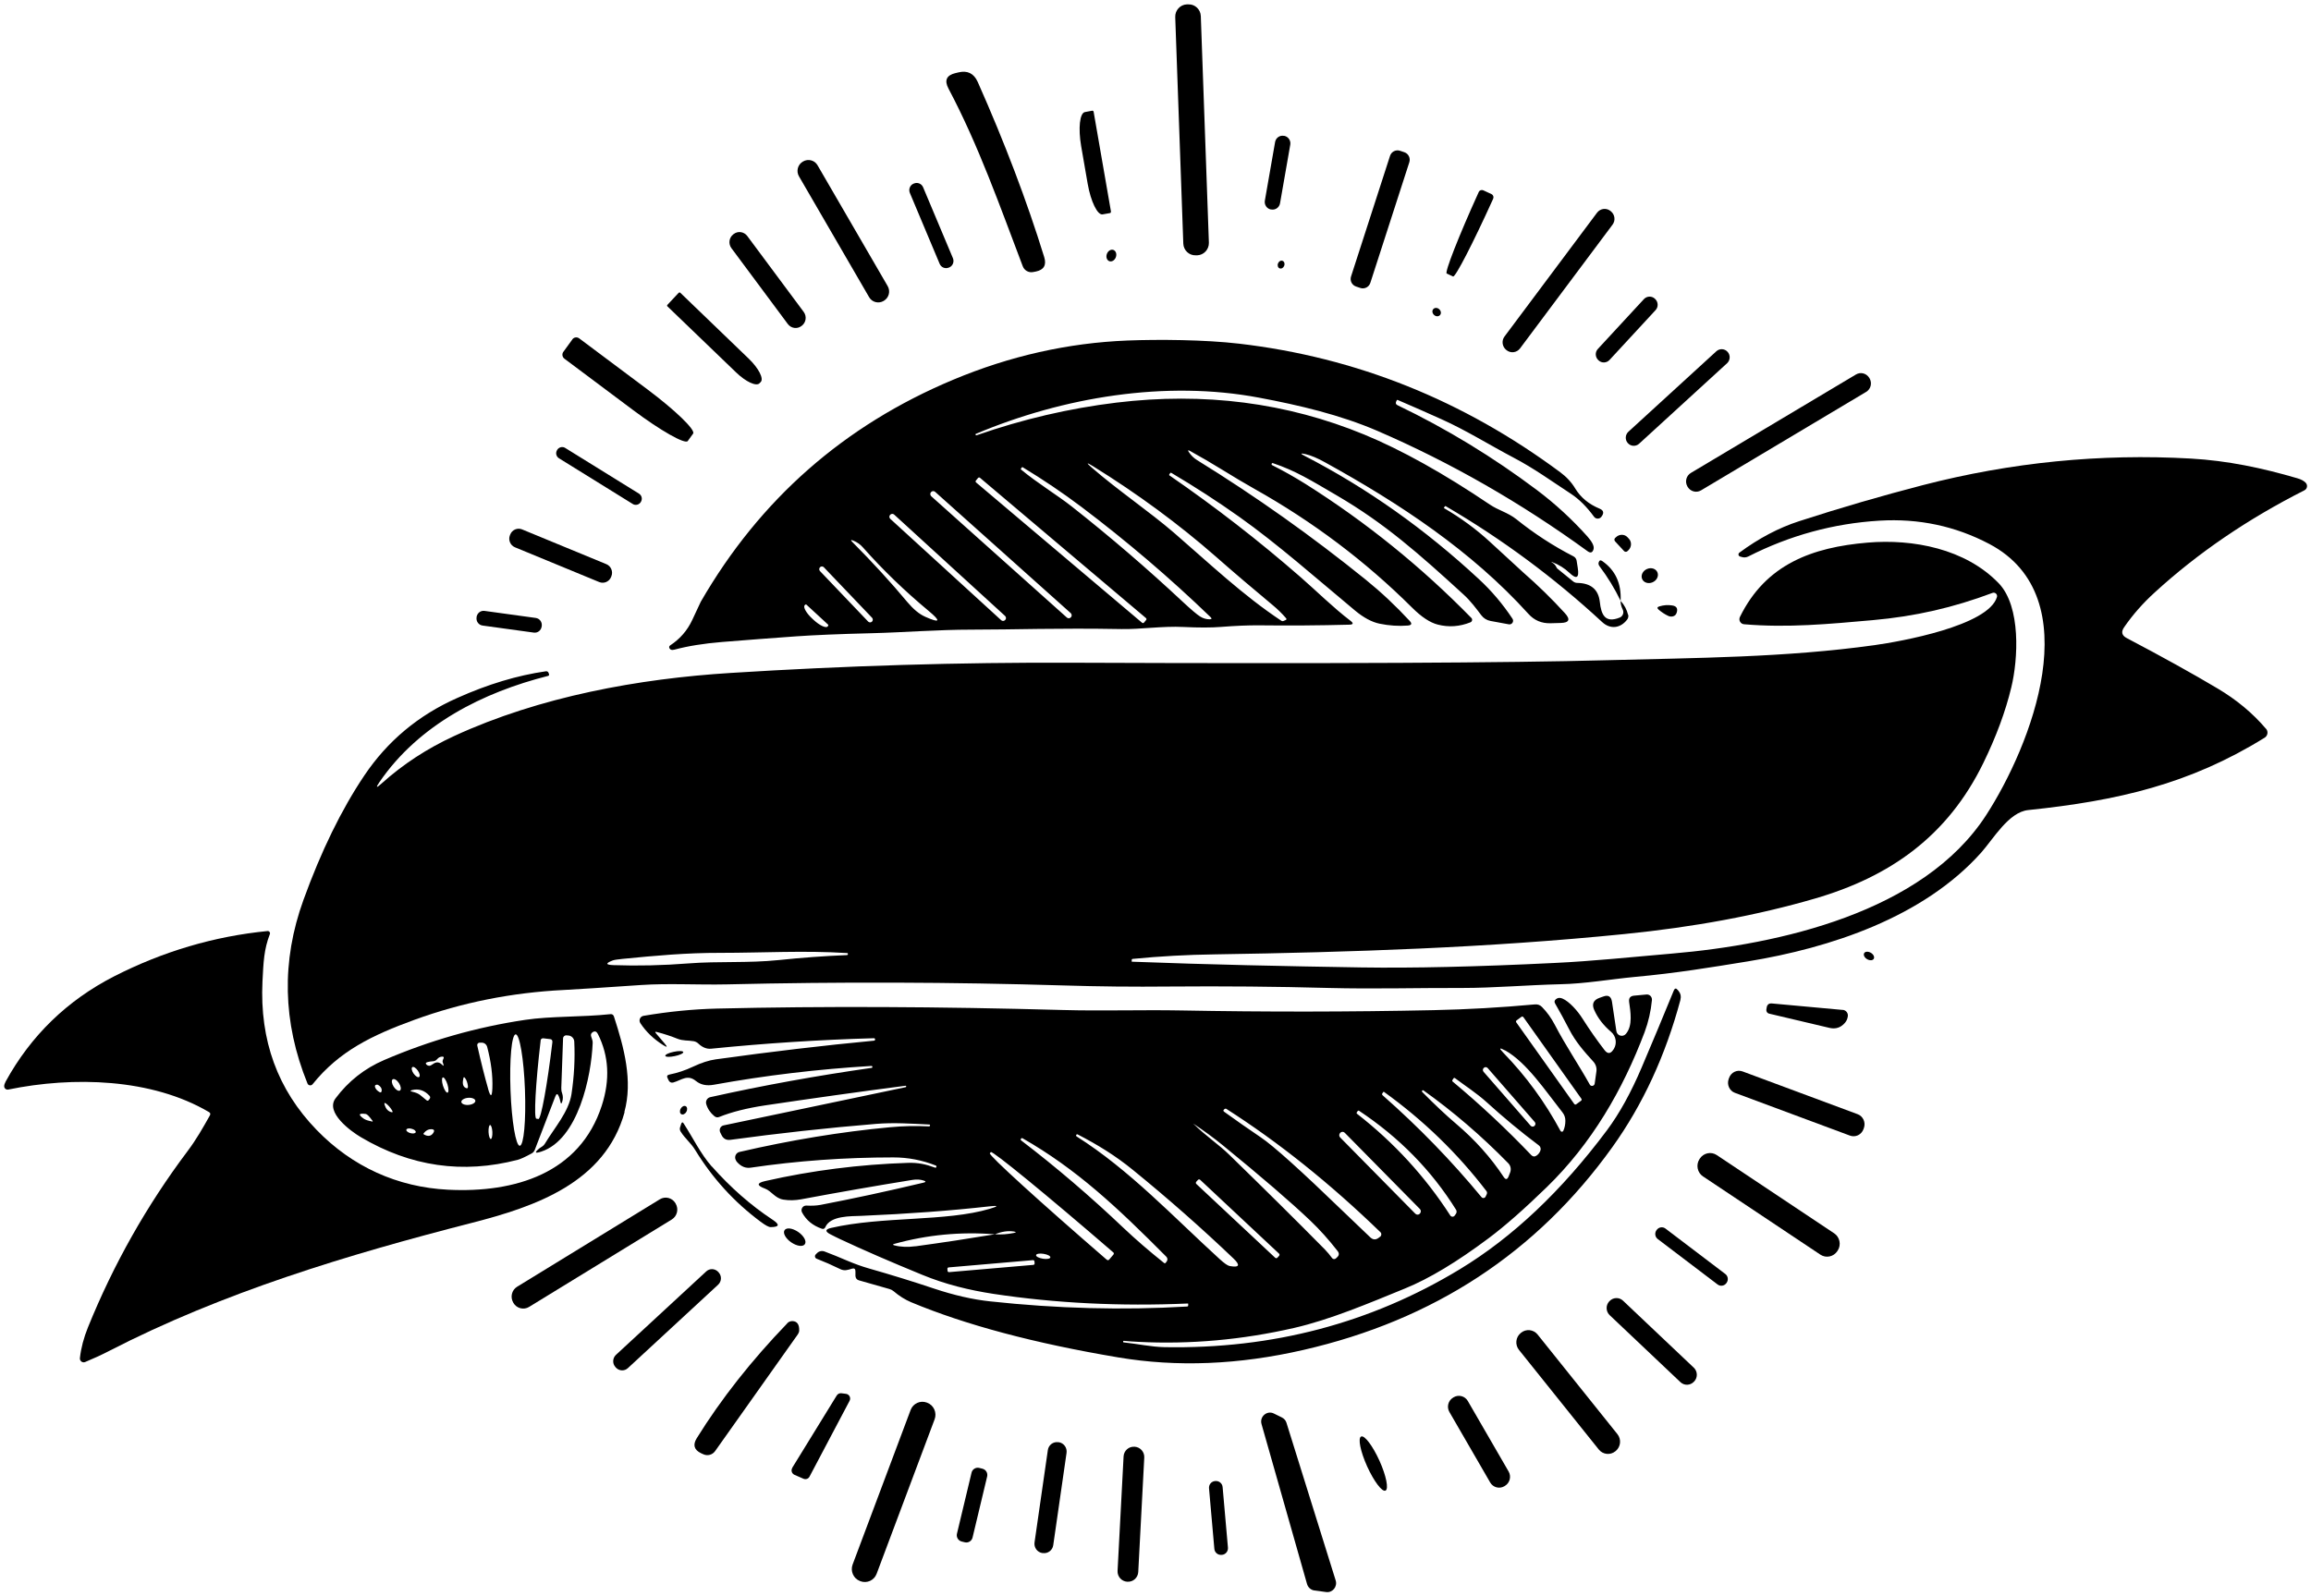 <svg width="291" height="201" viewBox="0 0 291 201" fill="none" xmlns="http://www.w3.org/2000/svg">
<g clip-path="url(#clip0_2252_846)">
<path d="M152.222 30.565C152.248 31.406 151.597 32.121 150.768 32.157H150.571C149.742 32.193 149.037 31.533 149.001 30.692L147.984 2.144C147.958 1.303 148.609 0.588 149.438 0.552H149.635C150.464 0.516 151.169 1.176 151.205 2.017L152.222 30.565Z" fill="black"/>
<path d="M191.401 43.885C191 44.419 190.25 44.527 189.724 44.12L189.679 44.084C189.153 43.677 189.046 42.918 189.447 42.384L201.098 26.794C201.499 26.261 202.248 26.152 202.775 26.559L202.819 26.596C203.346 27.002 203.453 27.762 203.051 28.296L191.401 43.885Z" fill="black"/>
<path d="M172.552 35.629C172.382 36.162 171.811 36.443 171.294 36.271L170.759 36.09C170.232 35.918 169.947 35.348 170.125 34.815L175.032 19.632C175.201 19.098 175.772 18.818 176.289 18.99L176.825 19.171C177.351 19.343 177.636 19.912 177.458 20.446L172.552 35.629Z" fill="black"/>
<path d="M187.806 24.443C188.02 24.552 188.118 24.805 188.02 25.031L187.975 25.13C185.487 30.619 183.256 34.951 182.971 34.824L182.168 34.453C181.892 34.318 183.667 29.769 186.156 24.289L186.2 24.19C186.298 23.964 186.557 23.873 186.78 23.973L187.815 24.452L187.806 24.443Z" fill="black"/>
<path d="M214.193 61.763C213.604 62.115 212.855 61.907 212.507 61.32L212.48 61.274C212.132 60.678 212.329 59.909 212.917 59.565L233.703 47.168C234.291 46.815 235.041 47.023 235.388 47.611L235.415 47.656C235.763 48.253 235.567 49.021 234.978 49.365L214.193 61.763Z" fill="black"/>
<path d="M202.668 45.341C202.293 45.739 201.678 45.757 201.285 45.386L201.249 45.35C200.857 44.97 200.83 44.346 201.205 43.948L207.003 37.673C207.378 37.275 207.993 37.257 208.386 37.627L208.422 37.664C208.814 38.043 208.841 38.667 208.466 39.065L202.668 45.341Z" fill="black"/>
<path d="M161.178 25.619C161.08 26.134 160.598 26.477 160.09 26.387H160.027C159.519 26.288 159.18 25.79 159.269 25.275L160.562 17.878C160.661 17.362 161.142 17.019 161.651 17.109H161.713C162.222 17.209 162.561 17.706 162.471 18.221L161.178 25.619Z" fill="black"/>
<path d="M206.388 55.895C205.977 56.265 205.353 56.229 204.987 55.822L204.969 55.804C204.603 55.397 204.639 54.755 205.041 54.384L216.129 44.238C216.539 43.868 217.164 43.904 217.529 44.311L217.547 44.329C217.913 44.736 217.877 45.378 217.476 45.748L206.388 55.895Z" fill="black"/>
<path d="M139.884 26.659C139.893 26.749 139.849 26.83 139.76 26.839L138.841 27.002C138.198 27.12 137.351 25.392 136.959 23.141L136.138 18.402C135.754 16.151 135.959 14.234 136.611 14.116L137.529 13.944C137.619 13.935 137.69 13.99 137.708 14.071L139.893 26.649L139.884 26.659Z" fill="black"/>
<path d="M120.322 9.206C120.393 9.188 120.518 9.152 120.696 9.116C121.829 8.844 122.632 9.251 123.114 10.318C126.504 17.951 129.305 25.311 131.49 32.392C131.793 33.387 131.446 33.992 130.438 34.2L130.099 34.264C129.545 34.381 128.992 34.074 128.787 33.54C125.915 25.99 123.23 18.33 119.438 11.168C118.885 10.129 119.18 9.477 120.313 9.206H120.322Z" fill="black"/>
<path d="M181.33 39.681C181.151 39.889 180.821 39.889 180.589 39.681C180.348 39.473 180.295 39.147 180.473 38.939C180.652 38.731 180.982 38.731 181.214 38.939C181.455 39.147 181.508 39.473 181.33 39.681Z" fill="black"/>
<path d="M161.133 33.802C160.919 33.721 160.821 33.441 160.928 33.178C161.026 32.916 161.276 32.771 161.499 32.853C161.713 32.934 161.811 33.214 161.704 33.477C161.606 33.739 161.356 33.884 161.133 33.802Z" fill="black"/>
<path d="M139.688 32.898C139.376 32.781 139.233 32.383 139.376 31.985C139.519 31.596 139.876 31.37 140.197 31.478C140.509 31.596 140.652 31.994 140.509 32.392C140.366 32.781 140.009 33.007 139.688 32.898Z" fill="black"/>
<path d="M119.474 33.703C119.028 33.893 118.511 33.685 118.323 33.233L114.568 24.299C114.38 23.847 114.586 23.322 115.032 23.132L115.085 23.114C115.531 22.924 116.049 23.132 116.236 23.584L119.992 32.519C120.179 32.971 119.974 33.495 119.528 33.685L119.474 33.703Z" fill="black"/>
<path d="M111.258 37.908C110.625 38.279 109.804 38.071 109.438 37.428L100.607 22.209C100.232 21.567 100.446 20.744 101.08 20.365L101.124 20.337C101.758 19.967 102.579 20.175 102.944 20.817L111.776 36.036C112.15 36.678 111.936 37.501 111.303 37.881L111.258 37.908Z" fill="black"/>
<path d="M203.364 68.174C203.256 68.057 203.256 67.876 203.372 67.767L203.488 67.659C203.908 67.261 204.55 67.261 204.925 67.659L205.112 67.858C205.487 68.265 205.46 68.907 205.041 69.314L204.925 69.422C204.809 69.531 204.63 69.531 204.514 69.422L203.364 68.183V68.174Z" fill="black"/>
<path d="M206.771 72.912C206.584 72.451 206.86 71.891 207.396 71.664C207.931 71.438 208.52 71.628 208.707 72.099C208.894 72.56 208.618 73.12 208.083 73.346C207.547 73.572 206.959 73.382 206.771 72.912Z" fill="black"/>
<path d="M204.068 75.679C203.337 74.16 202.454 72.713 201.419 71.33C201.285 71.149 201.249 70.977 201.312 70.814C201.401 70.561 201.544 70.516 201.758 70.67C203.408 71.818 204.175 73.491 204.068 75.688V75.679Z" fill="black"/>
<path d="M210.562 76.259C211.116 76.34 211.303 76.648 211.124 77.181C211.044 77.416 210.901 77.561 210.687 77.624C210.473 77.688 210.268 77.669 210.054 77.57C209.626 77.371 209.233 77.109 208.859 76.792C208.636 76.593 208.662 76.458 208.948 76.376C209.483 76.214 210.018 76.168 210.571 76.259H210.562Z" fill="black"/>
<path d="M100.919 41.063C100.375 41.479 99.617 41.362 99.207 40.819L92.097 31.252C91.695 30.7 91.793 29.932 92.338 29.516L92.382 29.48C92.926 29.064 93.685 29.181 94.095 29.724L101.205 39.291C101.606 39.843 101.508 40.611 100.964 41.027L100.919 41.063Z" fill="black"/>
<path d="M85.478 36.877C85.531 36.822 85.62 36.822 85.665 36.877L94.291 45.187C95.531 46.381 96.2 47.692 95.79 48.117L95.638 48.271C95.237 48.705 93.908 48.09 92.677 46.896L84.041 38.586C83.988 38.532 83.988 38.441 84.041 38.396L85.469 36.868L85.478 36.877Z" fill="black"/>
<path d="M72.061 42.755C72.266 42.466 72.65 42.412 72.935 42.62L81.517 49.04C85.023 51.662 87.601 54.158 87.28 54.61L86.602 55.551C86.272 55.994 83.167 54.24 79.662 51.608L71.071 45.179C70.794 44.971 70.732 44.573 70.946 44.302L72.07 42.755H72.061Z" fill="black"/>
<path d="M235.951 120.749C235.835 120.984 235.46 121.011 235.121 120.821C234.782 120.631 234.612 120.297 234.728 120.071C234.844 119.836 235.219 119.809 235.558 119.998C235.897 120.188 236.066 120.523 235.951 120.749Z" fill="black"/>
<path d="M232.043 127.196C232.445 127.233 232.739 127.603 232.677 128.01C232.632 128.327 232.516 128.589 232.32 128.824C231.793 129.439 231.142 129.647 230.366 129.466L222.748 127.667C222.534 127.612 222.391 127.404 222.418 127.169L222.454 126.943C222.507 126.527 222.739 126.346 223.149 126.392L232.043 127.205V127.196Z" fill="black"/>
<path d="M80.687 63.236C80.473 63.58 80.018 63.698 79.679 63.481L70.384 57.72C70.036 57.503 69.929 57.051 70.143 56.699L70.161 56.662C70.375 56.319 70.83 56.201 71.169 56.418L80.464 62.178C80.812 62.395 80.919 62.848 80.705 63.2L80.687 63.236Z" fill="black"/>
<path d="M234.648 142.226C234.389 142.931 233.631 143.293 232.935 143.031L218.466 137.65C217.77 137.397 217.422 136.61 217.672 135.914L217.726 135.76C217.984 135.055 218.743 134.693 219.438 134.956L233.908 140.336C234.603 140.589 234.951 141.376 234.702 142.072L234.648 142.226Z" fill="black"/>
<path d="M76.95 72.669C76.718 73.266 76.04 73.555 75.451 73.311L64.844 68.934C64.256 68.69 63.97 68.003 64.211 67.415L64.247 67.325C64.479 66.728 65.157 66.438 65.745 66.682L76.352 71.059C76.941 71.303 77.226 71.991 76.985 72.578L76.95 72.669Z" fill="black"/>
<path d="M68.207 78.908C68.136 79.406 67.699 79.749 67.208 79.677L60.768 78.791C60.277 78.728 59.938 78.266 60.009 77.778V77.715C60.09 77.217 60.527 76.874 61.017 76.946L67.458 77.832C67.949 77.896 68.288 78.357 68.216 78.845V78.908H68.207Z" fill="black"/>
<path d="M231.365 157.571C230.892 158.304 229.929 158.503 229.215 158.024L214.443 148.176C213.729 147.706 213.524 146.72 213.997 145.997L214.033 145.942C214.505 145.21 215.469 145.011 216.182 145.49L230.955 155.338C231.669 155.808 231.874 156.794 231.401 157.517L231.365 157.571Z" fill="black"/>
<path d="M217.378 161.623C217.119 161.976 216.628 162.048 216.281 161.786L208.743 156.062C208.395 155.8 208.332 155.302 208.582 154.95L208.618 154.904C208.876 154.552 209.367 154.479 209.715 154.742L217.253 160.466C217.601 160.728 217.663 161.225 217.413 161.578L217.378 161.623Z" fill="black"/>
<path d="M213.301 174.029C212.846 174.518 212.088 174.545 211.606 174.093L202.686 165.647C202.204 165.185 202.177 164.417 202.623 163.928L202.668 163.883C203.123 163.395 203.881 163.368 204.363 163.82L213.283 172.266C213.765 172.727 213.792 173.496 213.346 173.984L213.301 174.029Z" fill="black"/>
<path d="M203.408 182.792C202.775 183.316 201.838 183.217 201.321 182.575L191.267 170.023C190.75 169.372 190.848 168.432 191.481 167.907L191.526 167.871C192.159 167.347 193.096 167.446 193.613 168.088L203.667 180.64C204.184 181.291 204.086 182.231 203.453 182.756L203.408 182.792Z" fill="black"/>
<path d="M189.43 187.196C188.805 187.567 188.002 187.35 187.645 186.726L182.507 177.846C182.141 177.213 182.355 176.408 182.971 176.037L183.042 175.992C183.667 175.621 184.47 175.838 184.827 176.462L189.965 185.342C190.331 185.975 190.116 186.78 189.501 187.151L189.43 187.196Z" fill="black"/>
<path d="M86.04 132.514C86.066 132.668 85.594 132.894 84.96 133.021C84.336 133.156 83.801 133.138 83.774 132.985C83.747 132.831 84.22 132.605 84.853 132.478C85.478 132.342 86.013 132.361 86.04 132.514Z" fill="black"/>
<path d="M85.79 140.336C85.594 140.228 85.558 139.902 85.719 139.631C85.87 139.351 86.156 139.224 86.352 139.333C86.548 139.441 86.584 139.767 86.423 140.038C86.272 140.318 85.986 140.445 85.79 140.336Z" fill="black"/>
<path d="M89.635 146.919C91.99 149.577 94.541 151.82 97.297 153.638C98.225 154.253 98.136 154.551 97.03 154.56C96.798 154.56 96.379 154.334 95.763 153.873C92.445 151.404 89.715 148.402 87.556 144.875C86.985 143.935 86.272 143.428 85.701 142.515C85.603 142.352 85.576 142.153 85.638 141.981L85.781 141.547C85.861 141.321 85.959 141.312 86.084 141.502C87.271 143.338 88.234 145.354 89.626 146.928L89.635 146.919Z" fill="black"/>
<path d="M174.461 187.747C174.033 187.946 173.007 186.581 172.15 184.7C171.303 182.819 170.964 181.137 171.392 180.938C171.82 180.739 172.846 182.105 173.703 183.986C174.55 185.867 174.889 187.548 174.461 187.747Z" fill="black"/>
<path d="M164.586 199.531L158.85 179.365C158.582 178.434 159.537 177.611 160.402 178.036L161.41 178.533C161.686 178.669 161.901 178.904 161.99 179.202L168.19 199.069C168.43 199.856 167.788 200.634 166.985 200.525L165.513 200.326C165.076 200.272 164.719 199.956 164.586 199.531Z" fill="black"/>
<path d="M101.347 156.712C101.098 157.074 100.339 156.965 99.626 156.477C98.921 155.989 98.546 155.301 98.796 154.94C99.046 154.578 99.804 154.687 100.518 155.175C101.223 155.663 101.597 156.35 101.347 156.712Z" fill="black"/>
<path d="M66.629 164.607C65.951 165.032 65.058 164.806 64.648 164.109L64.63 164.073C64.22 163.377 64.434 162.482 65.121 162.066L83.078 151.061C83.756 150.636 84.648 150.862 85.058 151.558L85.076 151.594C85.487 152.29 85.272 153.186 84.586 153.602L66.629 164.607Z" fill="black"/>
<path d="M154.621 194.919C154.666 195.389 154.327 195.805 153.854 195.841H153.818C153.355 195.886 152.944 195.543 152.909 195.072L152.24 187.467C152.195 186.997 152.534 186.581 153.007 186.545H153.042C153.506 186.5 153.917 186.843 153.952 187.314L154.621 194.919Z" fill="black"/>
<path d="M143.328 198.002C143.292 198.707 142.694 199.259 141.99 199.223H141.927C141.232 199.178 140.687 198.572 140.723 197.866L141.481 183.443C141.517 182.738 142.115 182.186 142.819 182.222H142.882C143.578 182.268 144.122 182.873 144.086 183.579L143.328 198.002Z" fill="black"/>
<path d="M79.064 172.32C78.627 172.727 77.949 172.691 77.547 172.248L77.494 172.184C77.092 171.741 77.128 171.054 77.565 170.647L88.93 160.139C89.367 159.732 90.045 159.769 90.447 160.212L90.5 160.275C90.901 160.718 90.866 161.405 90.429 161.812L79.064 172.32Z" fill="black"/>
<path d="M99.126 166.669C99.305 166.479 99.563 166.38 99.822 166.398C100.375 166.434 100.652 166.823 100.634 167.564C100.634 167.736 100.571 167.908 100.473 168.052L90.045 182.774C89.706 183.253 89.073 183.416 88.546 183.163L88.27 183.036C87.396 182.611 87.217 181.987 87.735 181.146C90.803 176.209 94.595 171.389 99.135 166.678L99.126 166.669Z" fill="black"/>
<path d="M132.623 194.629C132.534 195.262 131.945 195.705 131.321 195.614H131.24C130.607 195.506 130.179 194.918 130.268 194.276L131.945 182.638C132.034 182.005 132.623 181.562 133.248 181.652H133.328C133.961 181.761 134.389 182.349 134.3 182.991L132.623 194.629Z" fill="black"/>
<path d="M110.384 198.228C110.072 199.06 109.153 199.467 108.341 199.159L108.279 199.132C107.458 198.816 107.057 197.884 107.36 197.062L114.666 177.592C114.978 176.76 115.897 176.353 116.709 176.661L116.771 176.688C117.592 177.005 117.993 177.936 117.69 178.759L110.384 198.228Z" fill="black"/>
<path d="M99.76 184.872L105.362 175.766C105.487 175.567 105.71 175.458 105.942 175.486L106.521 175.558C106.941 175.612 107.182 176.064 106.976 176.444L101.936 185.984C101.793 186.265 101.463 186.373 101.178 186.256L100.036 185.758C99.697 185.604 99.572 185.198 99.769 184.881L99.76 184.872Z" fill="black"/>
<path d="M122.463 193.662C122.364 194.096 121.918 194.367 121.49 194.258L121.089 194.159C120.661 194.051 120.393 193.616 120.5 193.173L122.338 185.487C122.436 185.053 122.882 184.782 123.31 184.89L123.711 184.99C124.14 185.098 124.407 185.532 124.3 185.975L122.463 193.662Z" fill="black"/>
<path d="M205.005 77.434C204.853 76.792 204.541 76.204 204.068 75.68C204.05 76.005 204.14 76.376 204.336 76.783C204.523 77.172 204.336 77.633 203.952 77.787C202.124 78.519 201.624 77.452 201.446 75.797C201.267 74.242 200.322 73.446 198.6 73.419C198.404 73.419 198.234 73.347 198.083 73.229L196.129 71.638C196.066 71.592 196.022 71.529 195.995 71.466C195.879 71.203 195.692 70.995 195.442 70.851C195.273 70.742 195.281 70.724 195.469 70.805C196.298 71.122 196.994 71.565 197.583 72.117C198.511 73.012 198.876 72.813 198.671 71.529L198.529 70.625C198.484 70.371 198.35 70.191 198.127 70.073C195.576 68.762 193.176 67.198 190.937 65.398C189.893 64.566 188.671 64.277 187.601 63.553C181.776 59.62 176.513 56.69 171.811 54.745C162.034 50.712 151.624 49.374 140.571 50.712C134.612 51.436 128.743 52.81 122.989 54.818C122.909 54.845 122.864 54.818 122.837 54.745C122.819 54.7 122.837 54.664 122.882 54.646C133.881 50.016 146.762 47.864 158.546 50.089C163.551 51.029 168.743 52.241 173.471 54.284C182.712 58.281 191.526 63.336 199.911 69.431C200.286 69.702 200.536 69.612 200.661 69.169C200.759 68.798 200.5 68.264 199.893 67.577C197.958 65.416 195.843 63.463 193.533 61.727C188.011 57.576 182.168 54.013 175.977 51.038C175.763 50.938 175.71 50.785 175.808 50.568L175.888 50.405C175.888 50.405 175.933 50.351 175.977 50.369C177.833 51.164 179.688 51.978 181.526 52.81C184.577 54.176 187.529 56.03 190.598 57.648C193.203 59.014 195.433 60.641 197.842 62.215C198.85 62.884 199.804 63.834 200.723 65.091C200.946 65.389 201.383 65.398 201.624 65.118C202.008 64.638 201.945 64.295 201.446 64.078C200.063 63.508 199.037 62.658 198.359 61.537C197.886 60.75 197.253 60.063 196.468 59.484C184.238 50.405 170.759 45.006 156.04 43.288C151.686 42.782 145.924 42.737 141.963 42.89C134.488 43.189 127.173 44.835 120.027 47.828C106.289 53.579 95.692 62.893 88.243 75.788C88.225 75.815 87.868 76.593 87.164 78.094C86.548 79.414 85.629 80.472 84.407 81.277C84.247 81.386 84.22 81.521 84.318 81.684C84.363 81.756 84.425 81.811 84.514 81.838C84.621 81.874 84.764 81.874 84.951 81.82C86.629 81.368 88.618 81.051 90.91 80.861C94.015 80.608 97.137 80.373 100.295 80.147C102.48 79.993 105.612 79.857 109.679 79.758C113.988 79.649 118.047 79.306 122.373 79.306C127.86 79.306 133.06 79.089 141.232 79.234C143.604 79.279 146.388 78.836 149.037 78.971C150.946 79.062 152.525 79.062 153.765 78.962C155.603 78.817 157.182 78.754 158.502 78.763C162.373 78.808 166.165 78.781 169.884 78.682C170.411 78.673 170.464 78.501 170.045 78.184C167.851 76.512 165.817 74.477 163.729 72.659C158.484 68.084 152.998 63.834 147.262 59.882C147.208 59.855 147.208 59.809 147.235 59.755L147.333 59.611C147.378 59.538 147.431 59.529 147.503 59.565C150.455 61.311 153.292 63.146 156.022 65.081C160.884 68.527 165.754 72.849 170.625 76.9C171.713 77.805 172.748 78.356 173.711 78.555C174.934 78.808 176.12 78.881 177.28 78.79C177.752 78.745 177.833 78.555 177.503 78.203C175.754 76.313 173.917 74.585 171.972 73.012C165.201 67.541 158.136 62.522 150.741 57.956C150.313 57.694 149.965 57.35 149.688 56.925C149.546 56.708 149.59 56.663 149.813 56.78C151.196 57.54 152.552 58.336 153.89 59.158C155.326 60.045 156.673 60.849 157.94 61.564C165.326 65.705 171.945 70.697 177.797 76.521C178.992 77.714 180.081 78.429 181.053 78.673C182.427 79.025 183.801 78.926 185.157 78.383C185.38 78.293 185.442 78.004 185.273 77.832C178.992 71.411 172.034 65.778 164.407 60.967C163.033 60.108 161.633 59.312 160.188 58.589C160.116 58.553 160.099 58.498 160.125 58.417C160.161 58.336 160.215 58.308 160.286 58.336C163.158 59.303 165.023 60.47 168.35 62.414C174.398 65.95 178.698 69.766 184.3 74.893C185.174 75.689 185.87 76.629 186.521 77.488C186.816 77.877 187.208 78.121 187.69 78.212L189.992 78.637C190.393 78.709 190.678 78.257 190.446 77.922C189.224 76.078 187.815 74.414 186.218 72.94C179.43 66.637 172.124 61.473 164.3 57.431C163.711 57.133 163.738 57.051 164.38 57.196C165.076 57.359 165.915 57.712 166.869 58.245C176.289 63.445 185.29 69.395 192.445 77.307C193.185 78.139 194.122 78.528 195.228 78.501L196.521 78.465C197.601 78.438 197.779 78.022 197.039 77.217C195.424 75.445 193.685 73.745 191.811 72.108C191.758 72.062 190.357 70.778 187.61 68.246C185.843 66.619 183.908 65.208 181.82 63.996C181.802 63.978 181.802 63.969 181.82 63.96L181.909 63.816C181.945 63.743 182.008 63.734 182.07 63.77C189.162 67.912 195.719 72.777 201.749 78.356C202.775 79.306 204.059 79.134 204.889 78.04C205.023 77.859 205.076 77.651 205.023 77.425L205.005 77.434ZM104.22 78.908C103.997 79.152 103.203 78.781 102.427 78.058L102.32 77.958C101.544 77.253 101.107 76.484 101.321 76.24L101.392 76.159C101.392 76.159 101.49 76.114 101.535 76.15L104.282 78.682C104.282 78.682 104.327 78.781 104.282 78.826L104.211 78.908H104.22ZM109.813 78.284L109.795 78.302C109.661 78.429 109.456 78.42 109.331 78.302L103.248 71.927C103.123 71.791 103.132 71.583 103.248 71.457L103.265 71.439C103.399 71.312 103.604 71.321 103.729 71.439L109.813 77.814C109.938 77.949 109.929 78.157 109.813 78.284ZM116.495 77.678C115.754 77.353 115.005 76.729 114.238 75.815C112.213 73.383 109.911 70.869 107.333 68.274C107.083 68.02 107.128 67.966 107.449 68.093C107.913 68.283 108.323 68.563 108.653 68.943C111.178 71.791 113.934 74.45 116.923 76.937C118.529 78.275 118.386 78.519 116.486 77.678H116.495ZM126.584 78.076L126.566 78.094C126.432 78.239 126.218 78.248 126.075 78.121L112.106 65.353C111.963 65.217 111.945 65 112.079 64.855L112.097 64.837C112.231 64.693 112.445 64.684 112.587 64.81L126.557 77.579C126.7 77.714 126.718 77.931 126.584 78.076ZM134.853 77.741C134.719 77.904 134.496 77.913 134.345 77.787L117.262 62.504C117.119 62.369 117.101 62.142 117.226 61.989H117.235C117.369 61.826 117.592 61.817 117.744 61.944L134.827 77.226C134.969 77.362 134.987 77.588 134.862 77.741H134.853ZM144.05 78.42C143.988 78.492 143.881 78.501 143.81 78.438L122.909 60.768C122.837 60.705 122.819 60.596 122.891 60.524L123.158 60.198C123.221 60.126 123.328 60.117 123.399 60.18L144.3 77.85C144.372 77.913 144.389 78.022 144.318 78.094L144.05 78.42ZM152.338 78.004C151.909 78.004 151.508 77.895 151.133 77.66C150.732 77.416 150 76.792 148.939 75.806C144.434 71.592 139.769 67.586 134.934 63.779C133.141 62.369 130.625 60.849 128.591 59.158C128.529 59.113 128.52 59.059 128.573 59.005L128.68 58.86C128.68 58.86 128.734 58.824 128.761 58.842C131.347 60.406 133.81 62.07 136.156 63.834C141.847 68.129 147.28 72.759 152.436 77.732C152.614 77.913 152.587 77.995 152.338 77.995V78.004ZM153.069 70.082C155.424 72.153 157.815 74.188 160.241 76.204C160.866 76.719 161.428 77.271 161.936 77.859C162.025 77.968 162.008 78.049 161.874 78.103L161.597 78.221C161.517 78.248 161.437 78.248 161.356 78.194C156.521 74.992 152.231 70.914 147.842 67.116C144.728 64.43 140.785 61.772 137.503 58.923C136.744 58.263 136.789 58.2 137.637 58.724C143.283 62.224 148.422 66.013 153.069 70.082Z" fill="black"/>
<path d="M285.317 91.776C283.658 89.822 281.624 88.131 279.215 86.703C276.084 84.84 272.275 82.724 267.788 80.364C267.173 80.038 267.066 79.586 267.467 79.007C268.555 77.425 269.84 75.969 271.321 74.621C276.753 69.648 283.042 65.362 290.179 61.753C290.527 61.573 290.607 61.12 290.348 60.822C290.125 60.578 289.769 60.379 289.26 60.234C284.88 58.95 280.5 58.019 275.852 57.757C264.47 57.114 253.23 58.236 242.132 61.102C237.003 62.432 231.802 63.942 226.53 65.651C223.97 66.483 221.463 67.803 219.019 69.612C218.841 69.747 218.885 70.028 219.099 70.091L219.314 70.154C219.59 70.245 219.884 70.218 220.143 70.091C225.371 67.432 230.875 65.931 236.664 65.579C241.615 65.28 246.227 66.266 250.5 68.517C263.194 75.227 255.701 94.009 250.099 102.663C242.159 114.943 223.979 118.958 210.536 120.107C205.228 120.559 200.678 121.056 195.692 121.291C185.942 121.771 177.842 121.951 171.41 121.852C161.847 121.698 152.177 121.499 142.516 121.129C142.516 121.129 142.516 121.129 142.507 121.12V120.921C142.507 120.83 142.543 120.785 142.641 120.776C146.075 120.441 149.528 120.251 152.98 120.206C170.17 119.935 187.28 119.383 204.55 117.647C213.328 116.77 221.33 115.278 228.555 113.171C237.958 110.431 245.237 105.349 249.751 96.08C251.356 92.788 252.534 89.614 253.265 86.567C254.122 83.04 254.496 76.403 251.678 73.464C247.485 69.114 240.884 67.857 235.157 68.346C228.198 68.933 222.347 71.067 219.091 77.705C218.894 78.112 219.162 78.591 219.608 78.627C225.076 79.097 230.295 78.6 235.79 78.112C241.214 77.633 245.986 76.52 250.901 74.676C251.223 74.558 251.553 74.865 251.455 75.2C250.366 78.835 239.278 80.807 236.04 81.259C224.844 82.823 213.595 82.859 202.311 83.158C189.911 83.492 167.529 83.601 135.165 83.474C120.777 83.411 106.397 83.854 92.034 84.758C80.491 85.473 67.975 87.724 57.164 92.716C53.765 94.29 50.768 96.243 48.029 98.702C47.369 99.299 47.289 99.227 47.797 98.485C52.775 91.233 60.839 87.2 69.028 85.129C69.117 85.102 69.171 85.011 69.135 84.93L69.082 84.767C69.037 84.623 68.894 84.523 68.743 84.55C65.148 85.066 61.428 86.187 57.592 87.905C52.686 90.076 48.778 93.349 45.861 97.699C42.989 101.976 40.438 107.203 38.207 113.361C35.424 121.047 35.585 128.752 38.716 136.465C38.823 136.736 39.171 136.791 39.358 136.565C42.721 132.387 46.825 130.406 52.177 128.453C58.154 126.274 64.434 125.017 71.017 124.691C72.596 124.61 75.826 124.402 80.714 124.067C84.193 123.832 87.913 124.067 91.544 123.986C105.683 123.651 119.813 123.697 133.952 124.122C138.243 124.257 142.694 124.303 147.324 124.257C153.997 124.203 160.661 124.257 167.333 124.438C172.917 124.583 178.52 124.42 184.122 124.438C188.1 124.438 192.347 124.067 196.477 123.968C199.626 123.905 202.712 123.344 205.87 123.046C211.107 122.566 215.335 121.861 220.081 121.092C230.482 119.392 242.177 115.549 249.465 107.393C251.026 105.638 252.935 102.283 255.397 102.03C266.646 100.864 275.745 98.757 285.165 92.915C285.558 92.671 285.638 92.137 285.344 91.794L285.317 91.776ZM106.655 120.297C103.792 120.414 100.937 120.622 98.091 120.921C94.184 121.327 90.518 121.047 86.691 121.346C83.462 121.599 80.313 121.671 77.244 121.563C76.254 121.526 76.227 121.327 77.146 120.975C77.333 120.902 77.743 120.839 78.386 120.776C82.516 120.369 86.397 120.007 90.705 120.016C96.049 120.016 101.303 119.7 106.655 120.043C106.736 120.043 106.771 120.089 106.771 120.161C106.771 120.242 106.736 120.288 106.664 120.288L106.655 120.297Z" fill="black"/>
<path d="M211.597 125.913C211.704 125.506 211.633 125.153 211.374 124.828L211.249 124.683C211.053 124.439 210.893 124.457 210.768 124.747C209.438 128.002 208.091 131.23 206.735 134.413C205.38 137.605 203.917 140.255 202.347 142.362C196.637 150.003 190.473 155.836 183.818 159.869C172.614 166.66 160.223 169.924 146.646 169.68C144.916 169.644 143.239 169.264 141.508 169.083C141.446 169.083 141.41 169.038 141.419 168.975C141.419 168.912 141.454 168.876 141.517 168.885C142.097 168.939 142.712 168.984 143.337 169.011C149.867 169.346 156.405 168.758 162.962 167.257C167.547 166.199 172.355 164.155 176.914 162.292C179.965 161.053 183.471 158.937 187.458 155.953C189.537 154.398 191.972 152.246 194.782 149.515C200.429 144.017 204.327 137.307 207.083 130.019C207.565 128.725 207.877 127.369 208.011 125.967C208.047 125.56 207.726 125.226 207.324 125.262L205.763 125.407C205.281 125.452 205.076 125.714 205.139 126.202C205.308 127.414 205.629 129.178 204.728 130.227C204.345 130.67 203.622 130.462 203.533 129.874L202.98 126.175C202.873 125.506 202.516 125.28 201.883 125.515L201.401 125.687C200.634 125.958 200.411 126.474 200.75 127.224C201.196 128.228 201.901 129.15 202.873 129.973C203.488 130.498 203.64 131.402 203.221 132.107C203.194 132.162 203.149 132.207 203.114 132.261C202.784 132.74 202.427 132.749 202.061 132.288C201.124 131.077 200.188 129.747 199.269 128.3C198.662 127.333 197.61 126.139 196.735 125.768C196.414 125.633 196.138 125.66 195.906 125.868C195.727 126.022 195.701 126.202 195.826 126.41C196.432 127.459 197.012 128.526 197.574 129.621C198.395 131.221 199.465 132.433 200.634 133.717C200.937 134.052 201.089 134.513 201.017 134.965L200.803 136.484C200.759 136.801 200.339 136.882 200.188 136.611C198.778 134.088 197.128 131.673 195.781 129.078C195.335 128.219 194.8 127.477 194.175 126.844C193.925 126.582 193.622 126.474 193.256 126.51C189.028 126.899 184.782 127.143 180.518 127.233C169.911 127.459 159.314 127.468 148.716 127.27C143.818 127.179 138.716 127.351 133.854 127.215C118.172 126.781 103.649 126.718 90.277 127.034C87.262 127.107 84.184 127.414 81.035 127.948C80.607 128.02 80.393 128.508 80.634 128.87C81.338 129.946 82.302 130.878 83.542 131.655C84.024 131.954 84.068 131.881 83.711 131.456L82.596 130.145C82.454 129.982 82.489 129.928 82.695 129.982C83.649 130.227 84.514 130.516 85.299 130.832C86.031 131.122 86.611 131.013 87.369 131.149C87.592 131.194 87.779 131.294 87.94 131.447C88.457 131.936 89.001 132.144 89.546 132.089C96.361 131.402 103.194 130.959 110.036 130.769C110.134 130.769 110.188 130.814 110.188 130.914C110.188 131.013 110.152 131.067 110.054 131.077C103.738 131.673 97.101 132.46 90.134 133.428C89.287 133.545 88.323 133.853 87.253 134.359C86.281 134.82 85.29 135.146 84.291 135.345C84.015 135.399 83.934 135.553 84.068 135.806L84.211 136.104C84.309 136.303 84.55 136.412 84.764 136.348C85.826 136.05 86.548 135.281 87.627 136.15C88.225 136.638 88.975 136.792 89.876 136.629C96.361 135.453 102.971 134.667 109.715 134.26C109.795 134.26 109.84 134.287 109.849 134.368C109.858 134.45 109.822 134.495 109.751 134.504C102.9 135.48 96.12 136.701 89.43 138.193C89.046 138.284 88.814 138.682 88.93 139.07C89.108 139.667 89.447 140.165 89.947 140.581C90.143 140.743 90.348 140.779 90.58 140.68C92.132 140.056 94.041 139.577 96.298 139.233C102.195 138.356 108.1 137.524 114.015 136.755C114.068 136.746 114.104 136.774 114.113 136.837C114.113 136.891 114.095 136.918 114.041 136.936C106.397 138.537 98.751 140.146 91.115 141.747C90.723 141.828 90.518 142.253 90.687 142.624L90.848 142.95C91.08 143.429 91.454 143.637 91.981 143.565C98.038 142.742 104.149 142.064 110.322 141.557C112.561 141.376 114.791 141.53 117.021 141.639C117.083 141.639 117.119 141.675 117.11 141.729C117.11 141.828 117.057 141.874 116.967 141.874C115.326 141.792 113.685 141.828 112.043 141.982C105.861 142.561 99.554 143.601 93.114 145.093C92.695 145.192 92.454 145.654 92.623 146.051C92.677 146.187 92.748 146.314 92.846 146.404C93.346 146.947 93.908 147.164 94.523 147.073C100.411 146.205 106.397 145.78 112.489 145.78C114.336 145.78 116.12 146.124 117.833 146.802C117.913 146.838 117.94 146.901 117.904 146.983C117.877 147.073 117.815 147.1 117.726 147.064C116.575 146.639 115.603 146.422 114.309 146.467C108.207 146.666 102.222 147.426 96.37 148.755C95.281 148.999 95.264 149.316 96.316 149.705C97.155 150.012 97.574 150.926 98.644 151.097C99.376 151.215 100.116 151.197 100.866 151.061C105.54 150.184 110.215 149.37 114.907 148.611C115.406 148.529 115.879 148.556 116.298 148.692C116.611 148.791 116.602 148.891 116.281 148.963C111.713 150.048 107.396 150.98 103.337 151.757C102.801 151.857 102.204 151.884 101.544 151.848C101.089 151.821 100.777 152.309 101 152.725C101.526 153.693 102.347 154.371 103.479 154.76C103.694 154.832 103.836 154.76 103.925 154.561C104.568 153.105 107.11 153.195 108.466 153.141C114.38 152.888 119.742 152.49 124.568 151.947C125.745 151.812 125.763 151.92 124.63 152.255C119.108 153.892 111.16 153.168 104.657 154.66C103.899 154.832 103.863 155.103 104.559 155.465C104.96 155.673 105.371 155.881 105.799 156.08C108.707 157.445 112.15 158.937 116.12 160.565C119.037 161.768 122.025 162.5 125.112 162.971C132.891 164.146 141.044 164.553 149.572 164.182C149.599 164.182 149.608 164.191 149.617 164.218V164.381C149.635 164.499 149.572 164.562 149.465 164.562C141.383 165.041 133.114 164.824 124.666 163.911C122.463 163.676 120.107 163.133 117.61 162.301C114.942 161.406 112.213 160.565 109.421 159.769C108.529 159.516 107.619 159.182 106.691 158.793C105.71 158.368 104.755 157.979 103.818 157.626C103.488 157.509 103.123 157.59 102.882 157.834L102.712 158.006C102.552 158.178 102.614 158.458 102.828 158.54C103.801 158.919 104.791 159.353 105.79 159.842C106.343 160.113 106.735 159.959 107.271 159.797C107.565 159.706 107.717 159.815 107.717 160.131V160.719C107.744 160.999 107.877 161.18 108.145 161.261L112.025 162.365C112.204 162.419 112.373 162.509 112.516 162.627C113.221 163.233 113.961 163.694 114.728 164.02C121.544 166.868 130.232 169.192 140.821 170.973C148.198 172.212 155.959 171.905 164.113 170.033C180.536 166.271 193.506 157.771 203.007 144.514C206.86 139.143 209.724 132.939 211.606 125.913H211.597ZM160.848 158.413C160.777 158.494 160.661 158.494 160.571 158.422L150.643 149.126C150.562 149.054 150.562 148.927 150.634 148.846L150.848 148.611C150.919 148.529 151.035 148.529 151.124 148.602L161.053 157.898C161.133 157.97 161.133 158.096 161.062 158.178L160.848 158.413ZM190.973 128.517L191.579 128.074C191.66 128.011 191.767 128.038 191.829 128.12L199.126 138.392C199.189 138.474 199.162 138.591 199.082 138.645L198.475 139.088C198.395 139.152 198.288 139.125 198.225 139.043L190.928 128.771C190.866 128.689 190.893 128.572 190.973 128.517ZM189.537 132.306C192.24 133.835 194.559 137.334 196.753 140.119C196.994 140.427 197.11 140.77 197.11 141.159C197.11 141.611 197.03 142.036 196.851 142.434C196.789 142.579 196.584 142.588 196.504 142.452C194.559 138.835 192.168 135.553 189.305 132.605C188.716 131.999 188.787 131.908 189.528 132.315L189.537 132.306ZM186.834 134.513L186.851 134.495C186.985 134.368 187.199 134.386 187.324 134.522L193.256 141.322C193.381 141.467 193.364 141.684 193.23 141.801L193.212 141.819C193.078 141.946 192.864 141.928 192.739 141.792L186.807 134.992C186.682 134.847 186.7 134.63 186.834 134.513ZM183.025 135.833C183.069 135.761 183.14 135.743 183.212 135.797C184.55 136.801 185.959 137.705 187.199 138.826C189.278 140.716 191.463 142.534 193.765 144.261C193.979 144.415 194.059 144.695 193.961 144.939C193.863 145.201 193.702 145.4 193.479 145.554C193.239 145.717 193.025 145.699 192.819 145.491C189.715 142.235 186.423 139.152 182.935 136.24C182.855 136.186 182.846 136.113 182.9 136.023L183.025 135.824V135.833ZM179.082 137.37C179.126 137.307 179.18 137.307 179.242 137.343C182.962 139.993 186.53 143.049 189.92 146.513C190.223 146.82 190.313 147.281 190.152 147.688C190.099 147.824 190.036 147.978 189.965 148.167C189.795 148.592 189.59 148.611 189.34 148.24C187.735 145.807 185.727 143.556 183.301 141.503C182.079 140.463 180.669 139.143 179.082 137.533C179.037 137.488 179.028 137.434 179.082 137.379V137.37ZM174.193 137.524C174.193 137.524 174.238 137.497 174.256 137.515C179.224 141.087 183.524 145.256 187.164 150.012C187.262 150.13 187.271 150.293 187.208 150.419L187.066 150.718C186.967 150.926 186.691 150.962 186.548 150.781C182.784 146.223 178.636 141.946 174.104 137.958C174.015 137.877 174.006 137.786 174.077 137.696L174.202 137.524H174.193ZM170.982 139.929C171.017 139.875 171.071 139.866 171.124 139.902C176.191 143.266 180.268 147.426 183.346 152.372C183.444 152.535 183.435 152.734 183.328 152.888L183.176 153.105C183.042 153.304 182.739 153.295 182.614 153.087C179.465 148.204 175.558 143.935 170.884 140.291C170.812 140.237 170.803 140.165 170.857 140.092L170.982 139.911V139.929ZM168.752 142.697L168.769 142.678C168.921 142.516 169.171 142.516 169.331 142.678L178.796 152.282C178.948 152.436 178.948 152.689 178.796 152.852L178.778 152.87C178.627 153.032 178.377 153.032 178.216 152.87L168.752 143.266C168.6 143.113 168.6 142.859 168.752 142.697ZM154.157 139.721C154.211 139.676 154.256 139.658 154.3 139.64C154.336 139.64 154.372 139.64 154.407 139.658C160.991 143.863 167.467 149.045 173.827 155.203C173.988 155.366 173.97 155.628 173.792 155.763L173.587 155.917C173.23 156.188 172.882 156.161 172.552 155.854C171.437 154.796 170.322 153.729 169.206 152.653C163.836 147.462 160.348 144.315 158.725 143.23C157.182 142.19 155.665 141.123 154.157 140.038C154.015 139.938 154.015 139.83 154.157 139.721ZM150.259 141.539C150.259 141.539 150.259 141.53 150.268 141.53C151.633 142.443 152.864 143.348 153.961 144.243C158.859 148.24 162.534 151.405 164.996 153.747C166.173 154.868 167.315 156.143 168.43 157.572C168.653 157.852 168.636 158.115 168.368 158.359L168.216 158.503C168.074 158.639 167.851 158.612 167.735 158.458C167.458 158.078 167.155 157.717 166.843 157.391C163.132 153.629 159.108 149.65 154.782 145.437C153.479 144.161 151.74 143.004 150.33 141.593C150.313 141.575 150.286 141.557 150.268 141.548C150.268 141.548 150.259 141.548 150.259 141.539ZM115.299 156.966C114.3 157.102 113.408 157.066 112.623 156.858C112.391 156.794 112.391 156.731 112.623 156.668C116.744 155.528 120.964 155.121 125.281 155.465C126.111 155.121 126.905 155.004 127.636 155.112C127.984 155.167 127.993 155.23 127.636 155.302C126.878 155.456 126.093 155.519 125.273 155.465C121.936 156.017 118.609 156.523 115.29 156.975L115.299 156.966ZM130.116 159.317L119.501 160.231C119.403 160.231 119.322 160.167 119.314 160.068L119.296 159.824C119.287 159.724 119.358 159.643 119.456 159.634L130.072 158.72C130.17 158.72 130.25 158.784 130.259 158.883L130.277 159.127C130.286 159.227 130.215 159.308 130.116 159.317ZM131.312 158.54C130.812 158.458 130.429 158.259 130.464 158.087C130.491 157.916 130.919 157.843 131.41 157.925C131.909 158.006 132.293 158.205 132.257 158.377C132.231 158.549 131.802 158.621 131.312 158.54ZM139.653 158.657C139.59 158.739 139.465 158.748 139.394 158.684L139.287 158.603C131.017 151.45 124.452 145.482 124.639 145.256L124.764 145.111C124.951 144.894 131.811 150.51 140.09 157.662L140.188 157.744C140.268 157.807 140.277 157.934 140.206 158.015L139.653 158.666V158.657ZM146.914 158.874L146.798 159.037C146.735 159.127 146.655 159.136 146.575 159.073C144.684 157.563 142.98 156.089 141.472 154.66C137.297 150.69 133.007 147.019 128.591 143.646C128.511 143.592 128.502 143.519 128.555 143.438C128.618 143.348 128.68 143.33 128.769 143.375C135.585 147.272 140.661 152.047 146.869 158.295C147.021 158.449 147.048 158.702 146.914 158.883V158.874ZM135.567 143.131C135.487 143.085 135.478 143.022 135.522 142.95C135.567 142.868 135.62 142.85 135.701 142.886C138.181 144.171 140.438 145.545 142.686 147.381C147.128 150.998 151.339 154.714 155.317 158.512C156.209 159.362 156.058 159.679 154.844 159.462C154.586 159.417 154.166 159.118 153.587 158.594C147.761 153.286 142.24 147.363 135.567 143.14V143.131Z" fill="black"/>
<path d="M78.618 140.074C79.706 136.14 78.582 131.944 77.306 128.029C77.235 127.812 77.083 127.712 76.852 127.739C73.301 128.119 69.349 127.974 66.138 128.454C60.009 129.367 54.086 131.058 48.368 133.518C45.906 134.576 43.863 136.185 42.248 138.347C40.928 140.11 44.157 142.479 45.451 143.239C51.704 146.937 58.288 147.887 65.21 146.078C65.549 145.988 66.129 145.725 66.941 145.282C67.137 145.174 67.271 145.011 67.351 144.803L69.929 138.093C70.072 137.723 70.215 137.723 70.366 138.093C70.455 138.301 70.518 138.527 70.562 138.753C70.625 139.052 70.696 139.061 70.794 138.762C70.91 138.41 70.901 138.039 70.776 137.677C70.696 137.469 70.669 137.243 70.678 137.017L70.901 130.796C70.901 130.57 71.098 130.389 71.321 130.407L71.562 130.425C71.963 130.452 72.293 130.778 72.311 131.194C72.418 133.391 72.293 135.588 71.963 137.795C71.615 140.056 69.813 142.045 68.6 144.071C68.528 144.188 68.421 144.306 68.297 144.387C68.074 144.532 67.949 144.613 67.94 144.622C67.262 145.183 67.333 145.319 68.163 145.047C72.793 143.528 74.47 135.588 74.63 131.338C74.639 131.031 74.514 130.823 74.434 130.534C74.363 130.307 74.434 130.127 74.639 130C74.907 129.828 75.13 129.919 75.29 130.244C76.673 133.002 76.834 136.004 75.772 139.269C73.007 147.778 64.853 150.274 56.414 149.849C50.063 149.532 44.371 146.964 39.876 142.325C34.96 137.261 32.694 131.031 33.051 123.616C33.176 121.183 33.23 119.601 33.979 117.657C34.059 117.458 33.899 117.25 33.694 117.268C26.967 117.928 20.527 119.836 14.371 122.974C8.484 125.985 3.89 130.434 0.714 136.221C0.589 136.457 0.527 136.656 0.527 136.809C0.527 137.09 0.777 137.289 1.044 137.234C9.224 135.552 19.09 135.815 26.307 140.065C26.486 140.164 26.53 140.318 26.423 140.499C25.558 142.045 24.71 143.546 23.596 145.02C18.475 151.838 14.3 159.226 11.08 167.175C10.545 168.495 10.206 169.779 10.063 171.045C10.018 171.416 10.384 171.696 10.723 171.552C11.767 171.118 12.757 170.666 13.703 170.177C28.109 162.753 43.801 158.033 59.403 154.027C67.387 151.983 76.191 148.972 78.653 140.065L78.618 140.074ZM53.845 133.771C54.068 133.717 54.291 133.68 54.523 133.671C54.737 133.662 54.916 133.563 55.05 133.4C55.219 133.192 55.433 133.093 55.692 133.084C55.87 133.084 55.924 133.165 55.843 133.328C55.799 133.409 55.772 133.5 55.745 133.581C55.727 133.644 55.719 133.717 55.745 133.789L55.826 134.033C55.897 134.268 55.852 134.295 55.683 134.124C55.326 133.753 54.951 133.717 54.559 133.997C54.336 134.16 54.166 134.241 54.068 134.241C53.943 134.241 53.845 134.205 53.747 134.133C53.551 133.961 53.587 133.834 53.836 133.78L53.845 133.771ZM47.431 136.619C47.547 136.601 47.663 136.665 47.806 136.791C48.029 136.999 48.109 137.225 48.047 137.46C48.011 137.587 47.94 137.623 47.815 137.569C47.503 137.397 47.306 137.18 47.226 136.927C47.173 136.746 47.244 136.646 47.422 136.619H47.431ZM46.816 141.249C46.352 141.159 46.031 141.05 45.834 140.924C45.067 140.39 45.139 140.191 46.066 140.309C46.218 140.327 46.495 140.607 46.887 141.141C46.967 141.24 46.941 141.285 46.816 141.258V141.249ZM49.447 135.95C49.635 135.824 49.992 136.041 50.241 136.429C50.491 136.818 50.545 137.225 50.366 137.352C50.179 137.478 49.822 137.261 49.572 136.873C49.322 136.484 49.269 136.077 49.447 135.95ZM49.198 140.056C48.823 139.929 48.573 139.622 48.43 139.151C48.359 138.907 48.43 138.862 48.627 139.007C48.885 139.197 49.135 139.477 49.358 139.839C49.501 140.074 49.447 140.146 49.189 140.056H49.198ZM52.079 135.218C51.838 134.874 51.776 134.512 51.918 134.413C52.061 134.304 52.373 134.503 52.614 134.847C52.855 135.191 52.917 135.552 52.775 135.652C52.632 135.751 52.32 135.561 52.079 135.218ZM51.874 137.487C51.633 137.433 51.633 137.37 51.874 137.307C52.703 137.09 53.435 137.325 54.068 138.003C54.193 138.139 54.202 138.283 54.086 138.428L53.979 138.564C53.899 138.654 53.81 138.663 53.72 138.591C52.944 137.994 52.891 137.732 51.883 137.496L51.874 137.487ZM51.686 142.723C51.356 142.642 51.124 142.443 51.169 142.289C51.205 142.135 51.508 142.081 51.829 142.172C52.159 142.253 52.391 142.443 52.347 142.606C52.311 142.759 52.008 142.814 51.686 142.723ZM55.763 135.706C55.915 135.661 56.173 136.05 56.343 136.574C56.504 137.108 56.513 137.569 56.361 137.623C56.209 137.668 55.95 137.279 55.781 136.755C55.62 136.221 55.611 135.76 55.763 135.706ZM54.541 142.723C54.273 143.112 53.881 143.175 53.372 142.886C53.328 142.859 53.31 142.796 53.346 142.741C53.622 142.398 53.925 142.226 54.273 142.226C54.675 142.226 54.764 142.389 54.541 142.723ZM58.341 135.824C58.377 135.652 58.448 135.634 58.555 135.778C58.752 136.041 58.867 136.375 58.921 136.791C58.948 137.071 58.841 137.144 58.6 137.008C58.288 136.836 58.199 136.448 58.35 135.824H58.341ZM59.01 139.169C58.529 139.215 58.118 139.043 58.091 138.799C58.074 138.554 58.448 138.319 58.939 138.274C59.421 138.229 59.831 138.401 59.858 138.645C59.876 138.889 59.501 139.124 59.01 139.169ZM61.463 137.126C61.017 135.57 60.562 133.753 60.099 131.7C60.054 131.51 60.197 131.329 60.384 131.329H60.625C60.964 131.311 61.258 131.537 61.347 131.872C61.838 133.744 62.061 135.48 61.999 137.062C61.954 138.211 61.767 138.229 61.455 137.126H61.463ZM61.802 143.465C61.669 143.465 61.544 143.076 61.517 142.597C61.499 142.108 61.579 141.71 61.713 141.701C61.847 141.701 61.972 142.09 61.999 142.57C62.017 143.058 61.936 143.456 61.802 143.465ZM65.451 144.315C64.951 144.333 64.425 141.204 64.282 137.334C64.14 133.463 64.425 130.307 64.933 130.28C65.433 130.262 65.959 133.391 66.102 137.261C66.245 141.132 65.959 144.288 65.451 144.315ZM67.77 140.933L67.538 140.906C67.199 140.86 67.44 136.475 68.074 131.103V131.031C68.1 130.868 68.252 130.76 68.413 130.778L69.305 130.886C69.465 130.904 69.572 131.049 69.554 131.212V131.284C68.912 136.665 68.127 140.987 67.788 140.951L67.77 140.933Z" fill="black"/>
</g>
<defs>
<clipPath id="clip0_2252_846">
<rect width="290" height="200" fill="white" transform="translate(0.5 0.543)"/>
</clipPath>
</defs>
</svg>
